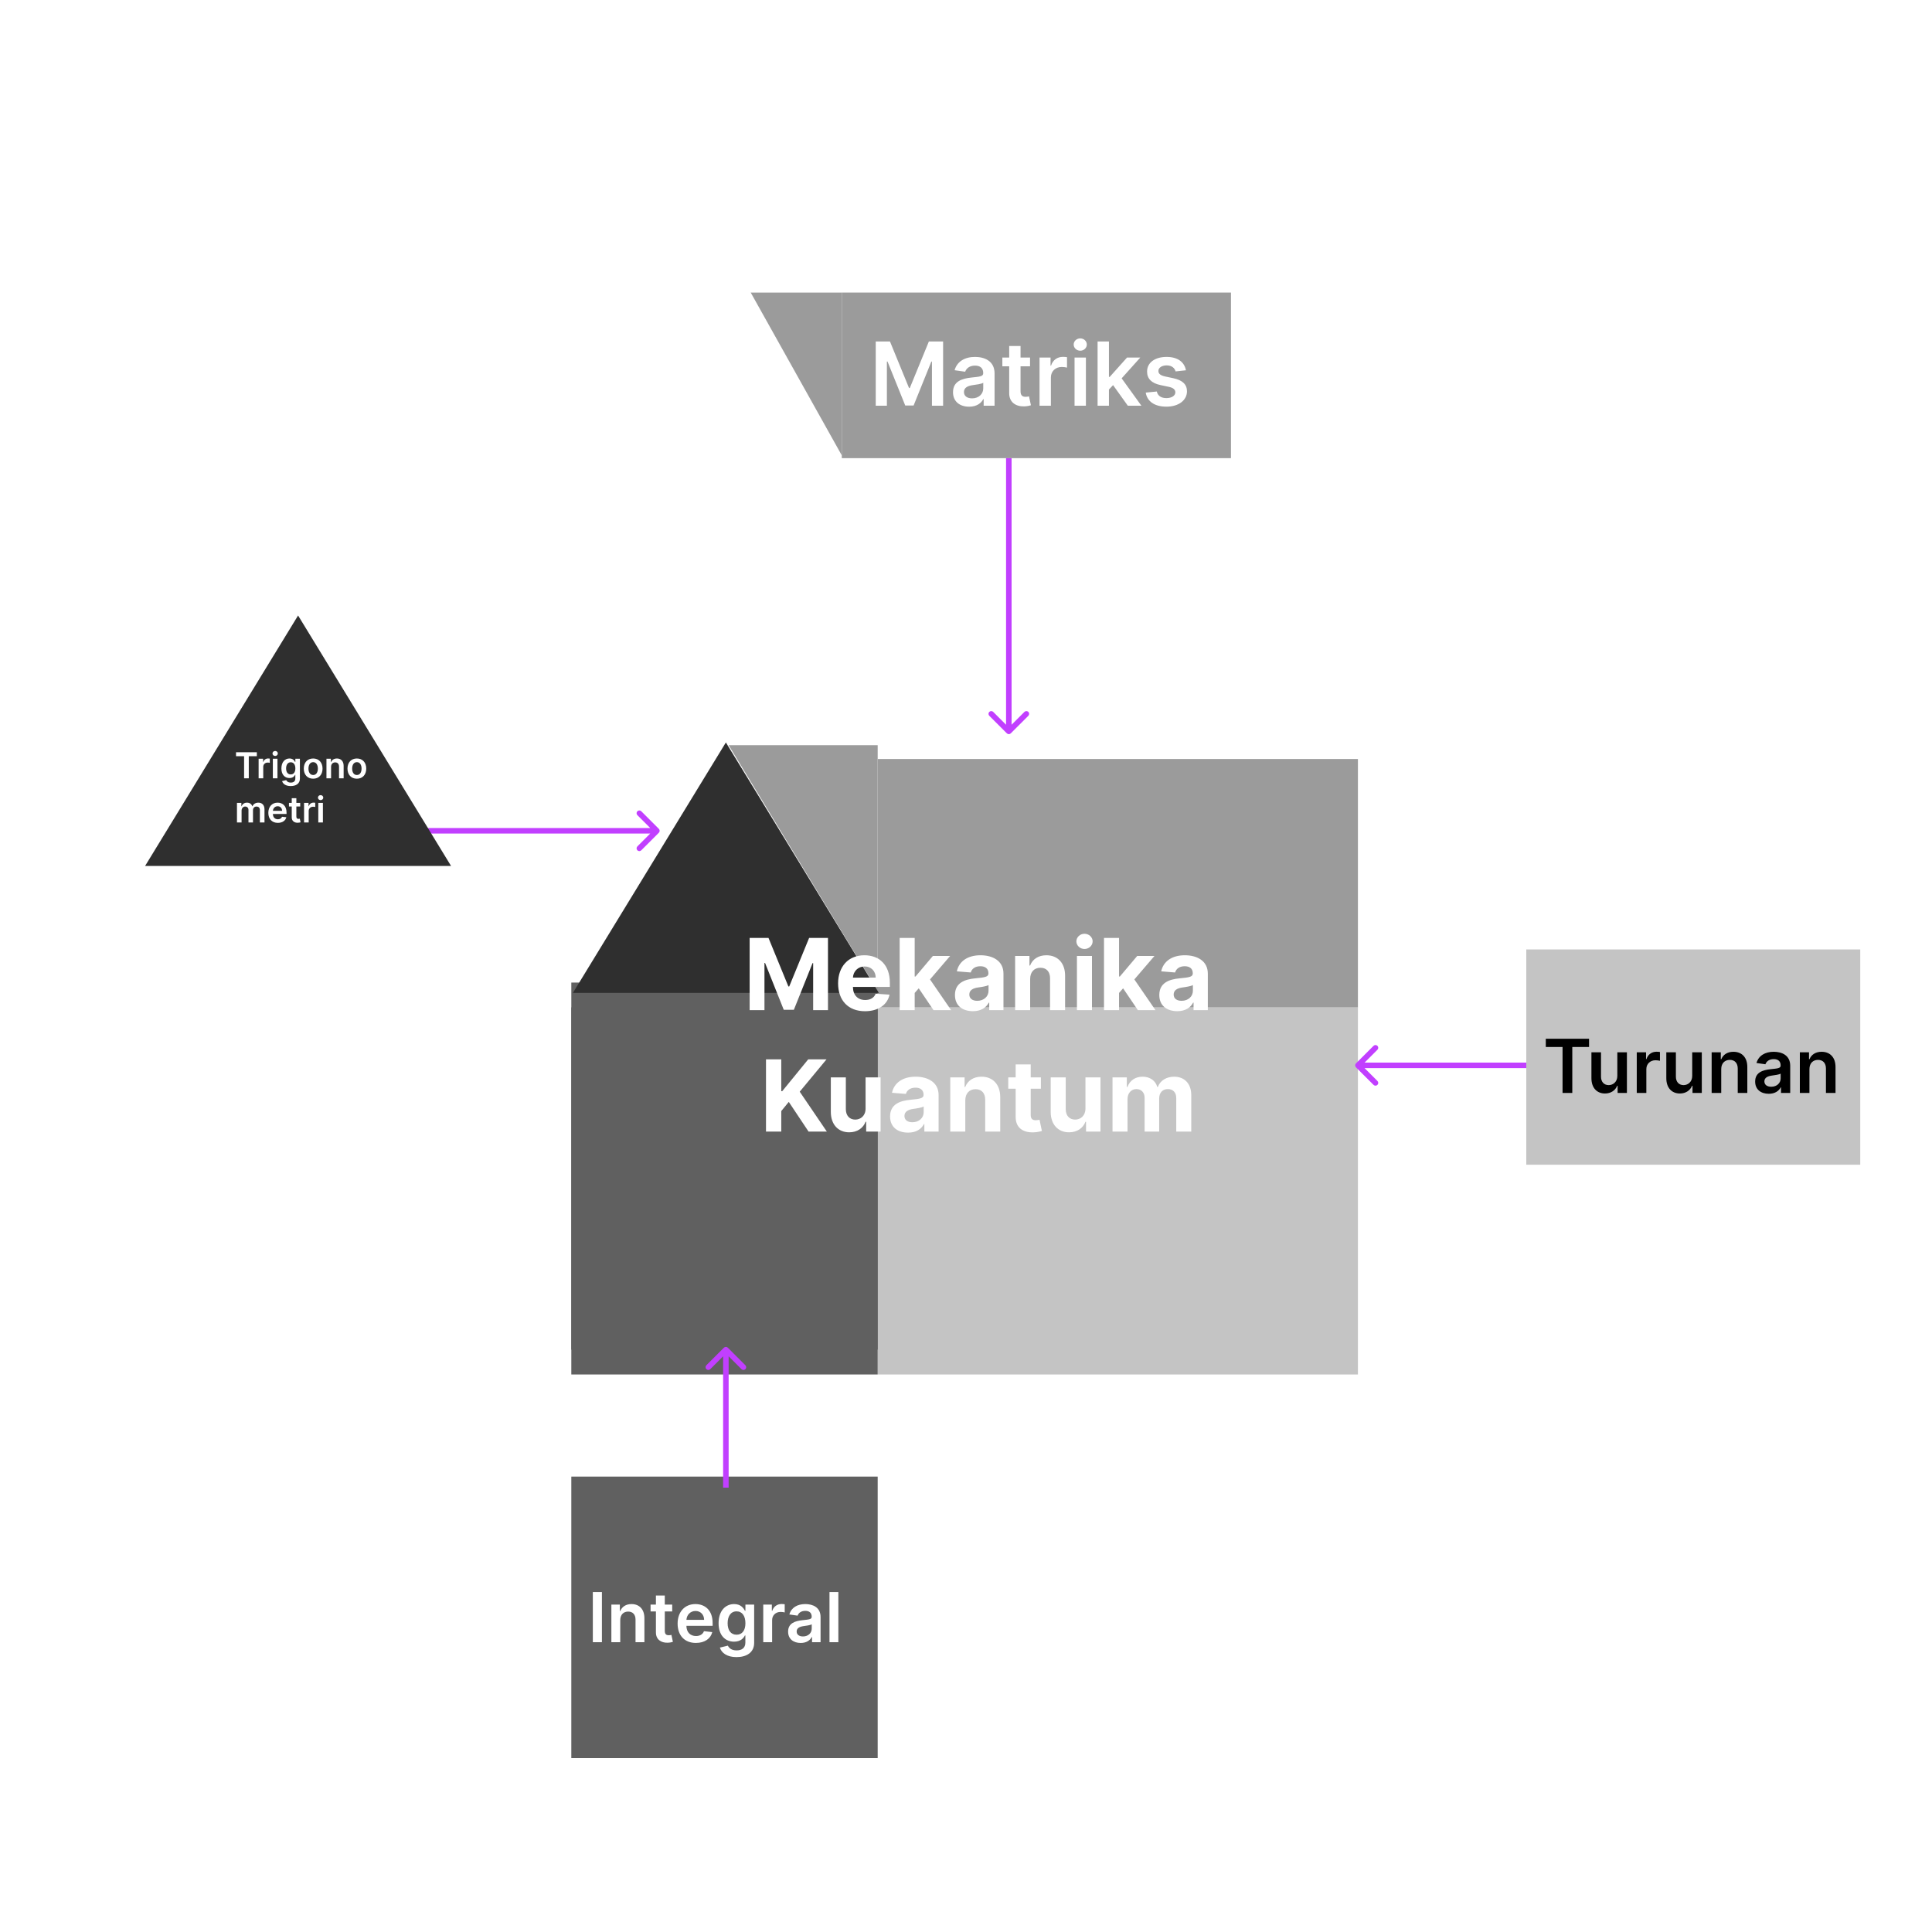 <svg width="700" height="700" viewBox="0 0 700 700" fill="none" xmlns="http://www.w3.org/2000/svg">
<rect width="700" height="700" fill="white"/>
<g filter="url(#filter0_d)">
<rect x="318" y="357" width="174" height="133" fill="#C4C4C4"/>
</g>
<rect x="553" y="344" width="121" height="78" fill="#C4C4C4"/>
<g filter="url(#filter1_d)">
<rect x="318" y="267" width="174" height="90" fill="#9B9B9B"/>
</g>
<rect x="207" y="356" width="111" height="133" fill="#606060"/>
<g filter="url(#filter2_d)">
<rect x="207" y="357" width="111" height="133" fill="#606060"/>
</g>
<rect x="207" y="535" width="111" height="102" fill="#606060"/>
<g filter="url(#filter3_d)">
<path d="M263 265L318.426 355.75H207.574L263 265Z" fill="#2F2F2F"/>
</g>
<path d="M238.714 301.714C239.105 301.324 239.105 300.691 238.714 300.3L232.351 293.936C231.96 293.545 231.327 293.545 230.937 293.936C230.546 294.326 230.546 294.959 230.936 295.35L236.593 301.007L230.936 306.664C230.545 307.054 230.545 307.687 230.936 308.078C231.326 308.468 231.959 308.468 232.35 308.078L238.714 301.714ZM126 302L238.007 302.007L238.007 300.007L126 300L126 302Z" fill="#C13FFF"/>
<path d="M263.707 488.293C263.317 487.902 262.683 487.902 262.293 488.293L255.929 494.657C255.538 495.047 255.538 495.681 255.929 496.071C256.319 496.462 256.953 496.462 257.343 496.071L263 490.414L268.657 496.071C269.047 496.462 269.681 496.462 270.071 496.071C270.462 495.681 270.462 495.047 270.071 494.657L263.707 488.293ZM264 539L264 489L262 489L262 539L264 539Z" fill="#C13FFF"/>
<path d="M108 223L163.426 313.75H52.574L108 223Z" fill="#2F2F2F"/>
<g filter="url(#filter4_d)">
<path d="M264 266L318 355V353.022V266H264Z" fill="#9B9B9B"/>
</g>
<rect x="305" y="106" width="141" height="60" fill="#9B9B9B"/>
<path d="M272 106L305 165V163.689V106H272Z" fill="#9B9B9B"/>
<path d="M364.809 265.709C365.199 266.1 365.832 266.1 366.223 265.709L372.587 259.346C372.977 258.955 372.977 258.322 372.587 257.931C372.196 257.541 371.563 257.541 371.172 257.931L365.516 263.588L359.859 257.931C359.468 257.541 358.835 257.541 358.445 257.931C358.054 258.322 358.054 258.955 358.445 259.346L364.809 265.709ZM364.516 165.997V265.002H366.516V165.997H364.516Z" fill="#C13FFF"/>
<path d="M491.293 385.293C490.902 385.683 490.902 386.317 491.293 386.707L497.657 393.071C498.047 393.462 498.681 393.462 499.071 393.071C499.462 392.681 499.462 392.047 499.071 391.657L493.414 386L499.071 380.343C499.462 379.953 499.462 379.319 499.071 378.929C498.681 378.538 498.047 378.538 497.657 378.929L491.293 385.293ZM553 385H492V387H553V385Z" fill="#C13FFF"/>
<path d="M85.517 273.981H88.439V282H90.138V273.981H93.06V272.545H85.517V273.981ZM93.704 282H95.376V277.831C95.376 276.931 96.054 276.294 96.973 276.294C97.254 276.294 97.605 276.345 97.748 276.391V274.854C97.596 274.826 97.333 274.808 97.148 274.808C96.336 274.808 95.657 275.269 95.399 276.091H95.325V274.909H93.704V282ZM98.859 282H100.53V274.909H98.859V282ZM99.699 273.903C100.23 273.903 100.664 273.496 100.664 272.998C100.664 272.495 100.23 272.088 99.699 272.088C99.163 272.088 98.729 272.495 98.729 272.998C98.729 273.496 99.163 273.903 99.699 273.903ZM105.332 284.807C107.248 284.807 108.661 283.93 108.661 282.115V274.909H107.013V276.082H106.92C106.666 275.569 106.135 274.817 104.884 274.817C103.245 274.817 101.957 276.1 101.957 278.431C101.957 280.744 103.245 281.898 104.88 281.898C106.094 281.898 106.662 281.248 106.92 280.726H107.003V282.069C107.003 283.113 106.311 283.542 105.36 283.542C104.353 283.542 103.91 283.066 103.707 282.651L102.202 283.016C102.507 284.008 103.527 284.807 105.332 284.807ZM105.346 280.587C104.243 280.587 103.661 279.729 103.661 278.422C103.661 277.134 104.233 276.188 105.346 276.188C106.422 276.188 107.013 277.079 107.013 278.422C107.013 279.775 106.412 280.587 105.346 280.587ZM113.466 282.138C115.544 282.138 116.864 280.675 116.864 278.482C116.864 276.285 115.544 274.817 113.466 274.817C111.389 274.817 110.069 276.285 110.069 278.482C110.069 280.675 111.389 282.138 113.466 282.138ZM113.476 280.8C112.326 280.8 111.763 279.775 111.763 278.478C111.763 277.18 112.326 276.142 113.476 276.142C114.607 276.142 115.17 277.18 115.17 278.478C115.17 279.775 114.607 280.8 113.476 280.8ZM119.954 277.845C119.954 276.82 120.572 276.229 121.454 276.229C122.317 276.229 122.834 276.797 122.834 277.744V282H124.506V277.485C124.51 275.786 123.541 274.817 122.077 274.817C121.015 274.817 120.286 275.325 119.963 276.114H119.88V274.909H118.282V282H119.954V277.845ZM129.297 282.138C131.375 282.138 132.695 280.675 132.695 278.482C132.695 276.285 131.375 274.817 129.297 274.817C127.22 274.817 125.9 276.285 125.9 278.482C125.9 280.675 127.22 282.138 129.297 282.138ZM129.307 280.8C128.157 280.8 127.594 279.775 127.594 278.478C127.594 277.18 128.157 276.142 129.307 276.142C130.438 276.142 131.001 277.18 131.001 278.478C131.001 279.775 130.438 280.8 129.307 280.8ZM85.859 298H87.53V293.688C87.53 292.816 88.112 292.225 88.832 292.225C89.538 292.225 90.023 292.7 90.023 293.43V298H91.662V293.577C91.662 292.779 92.137 292.225 92.945 292.225C93.619 292.225 94.154 292.622 94.154 293.499V298H95.83V293.24C95.83 291.657 94.916 290.817 93.614 290.817C92.585 290.817 91.8 291.325 91.486 292.114H91.412C91.14 291.311 90.452 290.817 89.496 290.817C88.546 290.817 87.835 291.306 87.539 292.114H87.456V290.909H85.859V298ZM100.665 298.138C102.318 298.138 103.453 297.331 103.749 296.098L102.188 295.923C101.962 296.523 101.408 296.837 100.688 296.837C99.608 296.837 98.892 296.126 98.878 294.912H103.818V294.399C103.818 291.911 102.322 290.817 100.577 290.817C98.546 290.817 97.221 292.308 97.221 294.496C97.221 296.721 98.527 298.138 100.665 298.138ZM98.883 293.785C98.934 292.88 99.603 292.119 100.6 292.119C101.56 292.119 102.207 292.82 102.216 293.785H98.883ZM108.773 290.909H107.374V289.21H105.703V290.909H104.696V292.202H105.703V296.144C105.693 297.478 106.663 298.134 107.919 298.097C108.394 298.083 108.722 297.991 108.902 297.931L108.62 296.624C108.528 296.647 108.339 296.689 108.131 296.689C107.711 296.689 107.374 296.541 107.374 295.867V292.202H108.773V290.909ZM110.17 298H111.841V293.831C111.841 292.931 112.52 292.294 113.439 292.294C113.72 292.294 114.071 292.345 114.214 292.391V290.854C114.062 290.826 113.799 290.808 113.614 290.808C112.802 290.808 112.123 291.269 111.864 292.091H111.791V290.909H110.17V298ZM115.324 298H116.996V290.909H115.324V298ZM116.165 289.903C116.696 289.903 117.13 289.496 117.13 288.998C117.13 288.495 116.696 288.088 116.165 288.088C115.629 288.088 115.195 288.495 115.195 288.998C115.195 289.496 115.629 289.903 116.165 289.903Z" fill="white"/>
<path d="M317.295 123.727V147H321.341V130.977H321.557L327.989 146.932H331.011L337.443 131.011H337.659V147H341.705V123.727H336.545L329.636 140.591H329.364L322.455 123.727H317.295ZM351.136 147.352C353.875 147.352 355.511 146.068 356.261 144.602H356.398V147H360.352V135.318C360.352 130.705 356.591 129.318 353.261 129.318C349.591 129.318 346.773 130.955 345.864 134.136L349.705 134.682C350.114 133.489 351.273 132.466 353.284 132.466C355.193 132.466 356.239 133.443 356.239 135.159V135.227C356.239 136.409 355 136.466 351.92 136.795C348.534 137.159 345.295 138.17 345.295 142.102C345.295 145.534 347.807 147.352 351.136 147.352ZM352.205 144.33C350.489 144.33 349.261 143.545 349.261 142.034C349.261 140.455 350.636 139.795 352.477 139.534C353.557 139.386 355.716 139.114 356.25 138.682V140.739C356.25 142.682 354.682 144.33 352.205 144.33ZM373.205 129.545H369.761V125.364H365.648V129.545H363.17V132.727H365.648V142.432C365.625 145.716 368.011 147.33 371.102 147.239C372.273 147.205 373.08 146.977 373.523 146.83L372.83 143.614C372.602 143.67 372.136 143.773 371.625 143.773C370.591 143.773 369.761 143.409 369.761 141.75V132.727H373.205V129.545ZM376.645 147H380.759V136.739C380.759 134.523 382.429 132.955 384.69 132.955C385.384 132.955 386.247 133.08 386.599 133.193V129.409C386.224 129.341 385.577 129.295 385.122 129.295C383.122 129.295 381.452 130.432 380.815 132.455H380.634V129.545H376.645V147ZM389.332 147H393.446V129.545H389.332V147ZM391.401 127.068C392.707 127.068 393.776 126.068 393.776 124.841C393.776 123.602 392.707 122.602 391.401 122.602C390.082 122.602 389.014 123.602 389.014 124.841C389.014 126.068 390.082 127.068 391.401 127.068ZM397.676 147H401.79V141.136L403.29 139.534L408.631 147H413.551L406.392 137.08L413.153 129.545H408.347L402.074 136.557H401.79V123.727H397.676V147ZM429.69 134.159C429.122 131.205 426.759 129.318 422.668 129.318C418.463 129.318 415.599 131.386 415.611 134.614C415.599 137.159 417.168 138.841 420.52 139.534L423.497 140.159C425.099 140.511 425.849 141.159 425.849 142.148C425.849 143.341 424.554 144.239 422.599 144.239C420.713 144.239 419.486 143.42 419.134 141.852L415.122 142.239C415.634 145.443 418.327 147.341 422.611 147.341C426.974 147.341 430.054 145.08 430.065 141.773C430.054 139.284 428.452 137.761 425.156 137.045L422.179 136.409C420.406 136.011 419.702 135.398 419.713 134.386C419.702 133.205 421.009 132.386 422.724 132.386C424.622 132.386 425.622 133.42 425.94 134.568L429.69 134.159Z" fill="white"/>
<path d="M560.074 379.346H566.143V396H569.672V379.346H575.741V376.364H560.074V379.346ZM585.99 389.806C585.99 392.05 584.389 393.162 582.855 393.162C581.187 393.162 580.075 391.983 580.075 390.113V381.273H576.604V390.65C576.604 394.188 578.617 396.192 581.513 396.192C583.718 396.192 585.271 395.032 585.942 393.382H586.096V396H589.461V381.273H585.99V389.806ZM593.03 396H596.501V387.342C596.501 385.472 597.911 384.149 599.819 384.149C600.404 384.149 601.132 384.255 601.43 384.35V381.158C601.113 381.1 600.567 381.062 600.183 381.062C598.496 381.062 597.086 382.021 596.549 383.727H596.396V381.273H593.03V396ZM613.122 389.806C613.122 392.05 611.521 393.162 609.987 393.162C608.319 393.162 607.206 391.983 607.206 390.113V381.273H603.736V390.65C603.736 394.188 605.749 396.192 608.645 396.192C610.85 396.192 612.403 395.032 613.074 393.382H613.228V396H616.593V381.273H613.122V389.806ZM623.633 387.371C623.633 385.242 624.918 384.015 626.749 384.015C628.542 384.015 629.616 385.194 629.616 387.16V396H633.087V386.623C633.097 383.094 631.083 381.081 628.044 381.081C625.838 381.081 624.324 382.136 623.652 383.775H623.48V381.273H620.162V396H623.633V387.371ZM640.853 396.297C643.164 396.297 644.545 395.214 645.178 393.977H645.293V396H648.629V386.143C648.629 382.251 645.456 381.081 642.646 381.081C639.549 381.081 637.172 382.462 636.404 385.146L639.645 385.607C639.99 384.6 640.968 383.737 642.665 383.737C644.276 383.737 645.158 384.561 645.158 386.009V386.067C645.158 387.064 644.113 387.112 641.515 387.39C638.658 387.697 635.925 388.55 635.925 391.868C635.925 394.763 638.044 396.297 640.853 396.297ZM641.755 393.747C640.307 393.747 639.271 393.085 639.271 391.81C639.271 390.477 640.431 389.921 641.985 389.701C642.896 389.576 644.717 389.346 645.168 388.982V390.717C645.168 392.357 643.845 393.747 641.755 393.747ZM655.59 387.371C655.59 385.242 656.875 384.015 658.706 384.015C660.499 384.015 661.573 385.194 661.573 387.16V396H665.044V386.623C665.054 383.094 663.04 381.081 660.001 381.081C657.795 381.081 656.281 382.136 655.609 383.775H655.437V381.273H652.119V396H655.59V387.371Z" fill="black"/>
<path d="M218.087 576.818H214.793V595H218.087V576.818ZM224.725 587.01C224.725 585.039 225.915 583.903 227.611 583.903C229.271 583.903 230.265 584.995 230.265 586.815V595H233.479V586.317C233.488 583.05 231.623 581.186 228.809 581.186C226.767 581.186 225.365 582.163 224.743 583.681H224.583V581.364H221.512V595H224.725V587.01ZM243.555 581.364H240.865V578.097H237.652V581.364H235.716V583.849H237.652V591.431C237.634 593.997 239.498 595.257 241.913 595.186C242.827 595.16 243.458 594.982 243.804 594.867L243.262 592.354C243.085 592.399 242.721 592.479 242.321 592.479C241.513 592.479 240.865 592.195 240.865 590.898V583.849H243.555V581.364ZM252.134 595.266C255.312 595.266 257.496 593.713 258.064 591.342L255.063 591.005C254.628 592.159 253.563 592.763 252.178 592.763C250.1 592.763 248.724 591.396 248.698 589.061H258.197V588.075C258.197 583.29 255.321 581.186 251.965 581.186C248.059 581.186 245.511 584.054 245.511 588.262C245.511 592.541 248.023 595.266 252.134 595.266ZM248.707 586.895C248.804 585.154 250.092 583.69 252.009 583.69C253.856 583.69 255.099 585.039 255.116 586.895H248.707ZM266.846 600.398C270.531 600.398 273.247 598.711 273.247 595.222V581.364H270.078V583.619H269.9C269.412 582.633 268.391 581.186 265.985 581.186C262.834 581.186 260.357 583.654 260.357 588.137C260.357 592.585 262.834 594.805 265.976 594.805C268.311 594.805 269.403 593.553 269.9 592.55H270.06V595.133C270.06 597.14 268.728 597.965 266.9 597.965C264.964 597.965 264.112 597.051 263.721 596.252L260.827 596.953C261.413 598.862 263.375 600.398 266.846 600.398ZM266.873 592.283C264.751 592.283 263.633 590.632 263.633 588.12C263.633 585.643 264.733 583.823 266.873 583.823C268.941 583.823 270.078 585.536 270.078 588.12C270.078 590.721 268.924 592.283 266.873 592.283ZM276.541 595H279.755V586.983C279.755 585.252 281.06 584.027 282.826 584.027C283.368 584.027 284.043 584.125 284.318 584.213V581.257C284.025 581.204 283.519 581.168 283.164 581.168C281.601 581.168 280.296 582.056 279.799 583.636H279.657V581.364H276.541V595ZM290.108 595.275C292.248 595.275 293.526 594.272 294.112 593.127H294.219V595H297.308V585.874C297.308 582.269 294.37 581.186 291.769 581.186C288.901 581.186 286.699 582.464 285.989 584.95L288.99 585.376C289.309 584.444 290.215 583.645 291.786 583.645C293.278 583.645 294.095 584.409 294.095 585.749V585.803C294.095 586.726 293.127 586.77 290.721 587.028C288.075 587.312 285.545 588.102 285.545 591.174C285.545 593.855 287.507 595.275 290.108 595.275ZM290.943 592.914C289.602 592.914 288.644 592.301 288.644 591.12C288.644 589.886 289.718 589.371 291.156 589.167C291.999 589.052 293.686 588.839 294.104 588.501V590.108C294.104 591.626 292.878 592.914 290.943 592.914ZM303.754 576.818H300.54V595H303.754V576.818Z" fill="white"/>
<path d="M271.61 339.818V366H276.979V348.895H277.196L283.972 365.872H287.628L294.404 348.959H294.621V366H299.99V339.818H293.164L285.953 357.409H285.646L278.436 339.818H271.61ZM313.398 366.384C318.256 366.384 321.528 364.018 322.295 360.375L317.258 360.043C316.709 361.538 315.302 362.318 313.487 362.318C310.764 362.318 309.038 360.516 309.038 357.588V357.575H322.41V356.08C322.41 349.406 318.371 346.108 313.18 346.108C307.402 346.108 303.656 350.212 303.656 356.271C303.656 362.497 307.351 366.384 313.398 366.384ZM309.038 354.2C309.153 351.963 310.854 350.173 313.27 350.173C315.635 350.173 317.271 351.861 317.284 354.2H309.038ZM325.964 366H331.41V359.761L332.881 358.087L338.237 366H344.616L336.959 354.865L344.246 346.364H337.994L331.704 353.817H331.41V339.818H325.964V366ZM352.517 366.371C355.419 366.371 357.298 365.105 358.257 363.277H358.41V366H363.575V352.756C363.575 348.077 359.612 346.108 355.24 346.108C350.535 346.108 347.442 348.358 346.687 351.937L351.724 352.347C352.095 351.043 353.258 350.084 355.214 350.084C357.068 350.084 358.129 351.017 358.129 352.628V352.705C358.129 353.97 356.787 354.136 353.373 354.469C349.487 354.827 345.997 356.131 345.997 360.516C345.997 364.402 348.771 366.371 352.517 366.371ZM354.077 362.612C352.402 362.612 351.2 361.832 351.2 360.337C351.2 358.803 352.466 358.048 354.383 357.78C355.572 357.614 357.515 357.332 358.167 356.898V358.982C358.167 361.04 356.467 362.612 354.077 362.612ZM373.246 354.648C373.259 352.116 374.768 350.634 376.966 350.634C379.153 350.634 380.469 352.065 380.456 354.469V366H385.903V353.497C385.903 348.92 383.218 346.108 379.127 346.108C376.212 346.108 374.103 347.54 373.221 349.828H372.991V346.364H367.8V366H373.246V354.648ZM390.195 366H395.641V346.364H390.195V366ZM392.931 343.832C394.554 343.832 395.884 342.592 395.884 341.071C395.884 339.562 394.554 338.322 392.931 338.322C391.32 338.322 389.99 339.562 389.99 341.071C389.99 342.592 391.32 343.832 392.931 343.832ZM400.003 366H405.449V359.761L406.92 358.087L412.276 366H418.655L410.998 354.865L418.285 346.364H412.033L405.743 353.817H405.449V339.818H400.003V366ZM426.556 366.371C429.458 366.371 431.337 365.105 432.296 363.277H432.449V366H437.614V352.756C437.614 348.077 433.651 346.108 429.279 346.108C424.574 346.108 421.481 348.358 420.726 351.937L425.763 352.347C426.134 351.043 427.297 350.084 429.253 350.084C431.107 350.084 432.168 351.017 432.168 352.628V352.705C432.168 353.97 430.826 354.136 427.412 354.469C423.526 354.827 420.036 356.131 420.036 360.516C420.036 364.402 422.81 366.371 426.556 366.371ZM428.116 362.612C426.441 362.612 425.239 361.832 425.239 360.337C425.239 358.803 426.505 358.048 428.422 357.78C429.611 357.614 431.554 357.332 432.206 356.898V358.982C432.206 361.04 430.506 362.612 428.116 362.612ZM277.533 410H283.069V402.56L285.792 399.236L292.964 410H299.586L289.755 395.541L299.471 383.818H292.836L283.414 395.362H283.069V383.818H277.533V410ZM313.613 401.639C313.626 404.273 311.824 405.653 309.868 405.653C307.809 405.653 306.48 404.209 306.467 401.895V390.364H301.021V402.866C301.034 407.456 303.718 410.256 307.669 410.256C310.622 410.256 312.744 408.734 313.626 406.433H313.831V410H319.059V390.364H313.613V401.639ZM329.015 410.371C331.917 410.371 333.796 409.105 334.755 407.277H334.908V410H340.073V396.756C340.073 392.077 336.11 390.108 331.738 390.108C327.033 390.108 323.94 392.358 323.185 395.937L328.222 396.347C328.593 395.043 329.756 394.084 331.712 394.084C333.566 394.084 334.627 395.017 334.627 396.628V396.705C334.627 397.97 333.285 398.136 329.871 398.469C325.985 398.827 322.495 400.131 322.495 404.516C322.495 408.402 325.269 410.371 329.015 410.371ZM330.575 406.612C328.9 406.612 327.698 405.832 327.698 404.337C327.698 402.803 328.964 402.048 330.881 401.78C332.07 401.614 334.013 401.332 334.665 400.898V402.982C334.665 405.04 332.965 406.612 330.575 406.612ZM349.744 398.648C349.757 396.116 351.266 394.634 353.464 394.634C355.651 394.634 356.967 396.065 356.955 398.469V410H362.401V397.497C362.401 392.92 359.716 390.108 355.625 390.108C352.71 390.108 350.601 391.54 349.719 393.828H349.489V390.364H344.298V410H349.744V398.648ZM377.137 390.364H373.443V385.659H367.997V390.364H365.312V394.455H367.997V404.682C367.971 408.53 370.592 410.435 374.542 410.268C375.949 410.217 376.946 409.936 377.495 409.757L376.639 405.705C376.37 405.756 375.795 405.884 375.284 405.884C374.197 405.884 373.443 405.474 373.443 403.966V394.455H377.137V390.364ZM393.277 401.639C393.29 404.273 391.488 405.653 389.532 405.653C387.473 405.653 386.144 404.209 386.131 401.895V390.364H380.685V402.866C380.698 407.456 383.382 410.256 387.333 410.256C390.286 410.256 392.408 408.734 393.29 406.433H393.495V410H398.723V390.364H393.277V401.639ZM403.08 410H408.526V398.213C408.526 396.04 409.906 394.595 411.722 394.595C413.511 394.595 414.713 395.822 414.713 397.753V410H419.993V398.009C419.993 395.976 421.156 394.595 423.138 394.595C424.876 394.595 426.18 395.682 426.18 397.868V410H431.614V396.794C431.614 392.537 429.082 390.108 425.426 390.108C422.55 390.108 420.312 391.578 419.507 393.828H419.303C418.676 391.553 416.669 390.108 413.972 390.108C411.325 390.108 409.318 391.514 408.5 393.828H408.27V390.364H403.08V410Z" fill="white"/>
<defs>
<filter id="filter0_d" x="214" y="261" width="382" height="341" filterUnits="userSpaceOnUse" color-interpolation-filters="sRGB">
<feFlood flood-opacity="0" result="BackgroundImageFix"/>
<feColorMatrix in="SourceAlpha" type="matrix" values="0 0 0 0 0 0 0 0 0 0 0 0 0 0 0 0 0 0 127 0"/>
<feMorphology radius="5" operator="dilate" in="SourceAlpha" result="effect1_dropShadow"/>
<feOffset dy="8"/>
<feGaussianBlur stdDeviation="49.5"/>
<feColorMatrix type="matrix" values="0 0 0 0 0.537 0 0 0 0 0.365 0 0 0 0 0.965 0 0 0 1 0"/>
<feBlend mode="normal" in2="BackgroundImageFix" result="effect1_dropShadow"/>
<feBlend mode="normal" in="SourceGraphic" in2="effect1_dropShadow" result="shape"/>
</filter>
<filter id="filter1_d" x="214" y="171" width="382" height="298" filterUnits="userSpaceOnUse" color-interpolation-filters="sRGB">
<feFlood flood-opacity="0" result="BackgroundImageFix"/>
<feColorMatrix in="SourceAlpha" type="matrix" values="0 0 0 0 0 0 0 0 0 0 0 0 0 0 0 0 0 0 127 0"/>
<feMorphology radius="5" operator="dilate" in="SourceAlpha" result="effect1_dropShadow"/>
<feOffset dy="8"/>
<feGaussianBlur stdDeviation="49.5"/>
<feColorMatrix type="matrix" values="0 0 0 0 0.537 0 0 0 0 0.365 0 0 0 0 0.965 0 0 0 1 0"/>
<feBlend mode="normal" in2="BackgroundImageFix" result="effect1_dropShadow"/>
<feBlend mode="normal" in="SourceGraphic" in2="effect1_dropShadow" result="shape"/>
</filter>
<filter id="filter2_d" x="103" y="261" width="319" height="341" filterUnits="userSpaceOnUse" color-interpolation-filters="sRGB">
<feFlood flood-opacity="0" result="BackgroundImageFix"/>
<feColorMatrix in="SourceAlpha" type="matrix" values="0 0 0 0 0 0 0 0 0 0 0 0 0 0 0 0 0 0 127 0"/>
<feMorphology radius="5" operator="dilate" in="SourceAlpha" result="effect1_dropShadow"/>
<feOffset dy="8"/>
<feGaussianBlur stdDeviation="49.5"/>
<feColorMatrix type="matrix" values="0 0 0 0 0.537 0 0 0 0 0.365 0 0 0 0 0.965 0 0 0 1 0"/>
<feBlend mode="normal" in2="BackgroundImageFix" result="effect1_dropShadow"/>
<feBlend mode="normal" in="SourceGraphic" in2="effect1_dropShadow" result="shape"/>
</filter>
<filter id="filter3_d" x="203.574" y="265" width="118.851" height="98.75" filterUnits="userSpaceOnUse" color-interpolation-filters="sRGB">
<feFlood flood-opacity="0" result="BackgroundImageFix"/>
<feColorMatrix in="SourceAlpha" type="matrix" values="0 0 0 0 0 0 0 0 0 0 0 0 0 0 0 0 0 0 127 0"/>
<feOffset dy="4"/>
<feGaussianBlur stdDeviation="2"/>
<feColorMatrix type="matrix" values="0 0 0 0 0 0 0 0 0 0 0 0 0 0 0 0 0 0 0.25 0"/>
<feBlend mode="normal" in2="BackgroundImageFix" result="effect1_dropShadow"/>
<feBlend mode="normal" in="SourceGraphic" in2="effect1_dropShadow" result="shape"/>
</filter>
<filter id="filter4_d" x="260" y="266" width="62" height="97" filterUnits="userSpaceOnUse" color-interpolation-filters="sRGB">
<feFlood flood-opacity="0" result="BackgroundImageFix"/>
<feColorMatrix in="SourceAlpha" type="matrix" values="0 0 0 0 0 0 0 0 0 0 0 0 0 0 0 0 0 0 127 0"/>
<feOffset dy="4"/>
<feGaussianBlur stdDeviation="2"/>
<feColorMatrix type="matrix" values="0 0 0 0 0 0 0 0 0 0 0 0 0 0 0 0 0 0 0.25 0"/>
<feBlend mode="normal" in2="BackgroundImageFix" result="effect1_dropShadow"/>
<feBlend mode="normal" in="SourceGraphic" in2="effect1_dropShadow" result="shape"/>
</filter>
</defs>
</svg>
